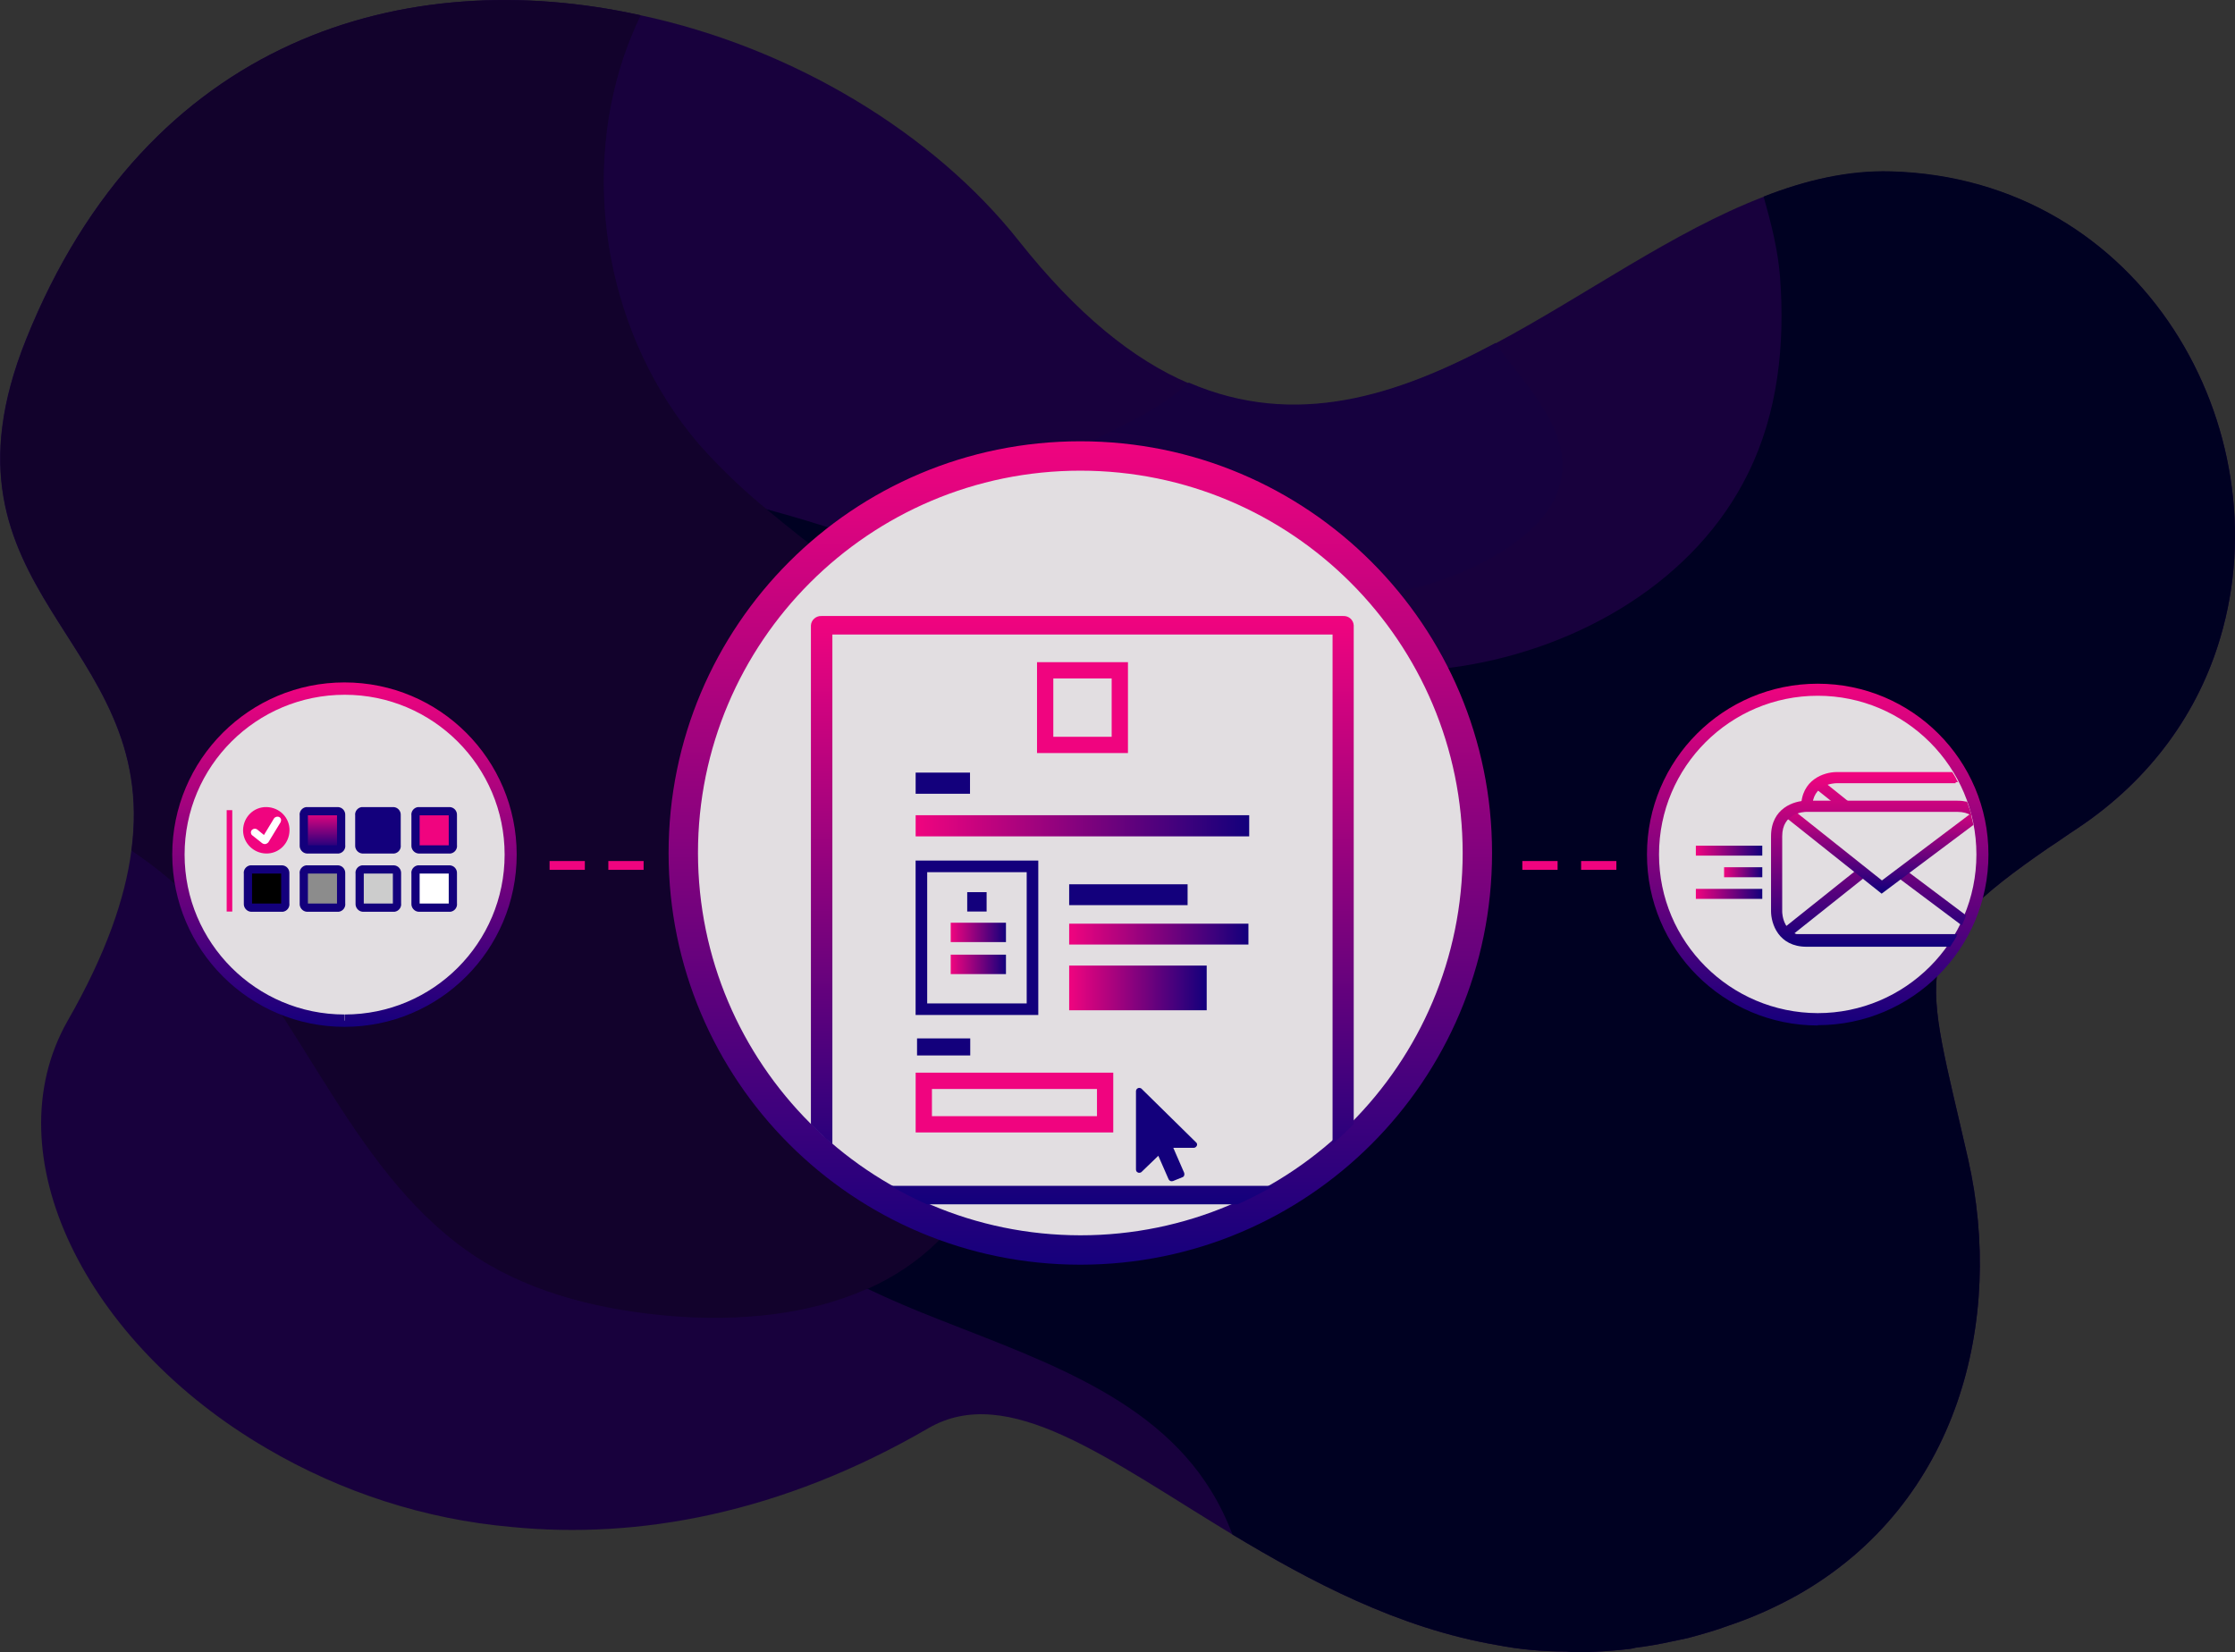<?xml version="1.0" encoding="utf-8"?>
<!-- Generator: Adobe Illustrator 25.0.1, SVG Export Plug-In . SVG Version: 6.00 Build 0)  -->
<svg version="1.1" id="Layer_1" xmlns="http://www.w3.org/2000/svg" xmlns:xlink="http://www.w3.org/1999/xlink" x="0px" y="0px"
	 viewBox="0 0 760.5 562.3" style="enable-background:new 0 0 760.5 562.3;" xml:space="preserve">
<rect x="0" y="0" width="760.5" height="562.3" fill="#333333" stroke="none"/>
<style type="text/css">
	.st0{fill:#18013D;}
	.st1{fill:#000122;}
	.st2{fill:#12022C;}
	.st3{fill:#16013F;}
	.st4{fill:#E2DEE1;}
	.st5{fill:url(#Path_13844_1_);}
	.st6{clip-path:url(#SVGID_2_);}
	.st7{fill:#13007C;}
	.st8{fill:#8C8C8C;}
	.st9{fill:url(#Path_13849_1_);}
	.st10{fill:#CCCCCC;}
	.st11{fill:#FFFFFF;}
	.st12{fill:#F0047F;}
	.st13{clip-path:url(#SVGID_4_);}
	.st14{fill:url(#Path_13861_1_);}
	.st15{fill:none;}
	.st16{clip-path:url(#SVGID_6_);}
	.st17{clip-path:url(#SVGID_8_);}
	.st18{fill:url(#Path_13866_1_);}
	.st19{clip-path:url(#SVGID_10_);}
	.st20{fill:url(#Path_13868_1_);}
	.st21{clip-path:url(#SVGID_12_);}
	.st22{fill:url(#Path_13871_1_);}
	.st23{fill:url(#Path_13873_1_);}
	.st24{clip-path:url(#SVGID_14_);}
	.st25{fill:url(#Path_13875_1_);}
	.st26{fill:url(#Rectangle_4519_1_);}
	.st27{fill:url(#Rectangle_4520_1_);}
	.st28{fill:url(#Rectangle_4521_1_);}
	.st29{fill:url(#Path_13877_1_);}
	.st30{clip-path:url(#SVGID_16_);}
	.st31{fill:url(#Path_13878_1_);}
	.st32{fill:url(#Rectangle_4523_1_);}
	.st33{fill:url(#Rectangle_4525_1_);}
	.st34{fill:url(#Rectangle_4526_1_);}
	.st35{fill:none;stroke:#F0047F;stroke-width:5.542;stroke-miterlimit:10;}
	.st36{fill:url(#Rectangle_4529_1_);}
	.st37{fill:url(#Rectangle_4531_1_);}
	.st38{fill:none;stroke:#13007C;stroke-width:3.946;stroke-miterlimit:10;}
	.st39{fill:none;stroke:#F0047F;stroke-width:3;stroke-dasharray:12,8;}
</style>
<g id="Group_7038" transform="translate(-276.115 -341.925)">
	<g id="Group_6979" transform="translate(276.115 341.925)">
		<path id="Path_13840" class="st0" d="M755.5,217c-7.3,24.8-23.2,48-48.8,65c-3.4,2.2-6.5,4.5-9.5,6.4
			c-49.1,33.8-42.4,40.4-27.5,106.1c12.3,54.4-3,117.1-58.1,148.3c-7.4,4.1-15.1,7.6-23.2,10.3c-4.5,1.7-9.2,3-14,4.3
			c-1.7,0.4-3.4,0.7-5.2,1.1c-4.1,0.9-8.4,1.7-12.7,2.2c-0.6,0.2-1.2,0.3-1.9,0.4c-4.9,0.6-9.7,0.9-14.6,1.1
			c-2.4,0.1-4.7,0.1-7.1-0.2c-7.9,0-15.8-0.7-23.5-2.2c-33.8-5.8-63.5-21.7-90-37.6c-42.6-25.8-76.4-51.9-103.5-36.2
			c-50.1,29.1-98.8,37.9-142,33.6c-29.3-2.6-57.7-11.8-83.1-26.7C29,456.9-2.8,392.8,23,347.4c13.3-23.2,19.6-42,21.7-57.9v-0.2
			c9.7-72.5-70.6-87.1-35.9-173.7C50.1,12.5,138.4-12.4,218,5.2c51.6,11,99.6,40,128.7,76.8c19.8,25,39,40.4,57.7,48.4
			c36.4,15.7,70.8,4.5,104.4-13.5c30.6-16.3,60.5-38.1,91.2-49.9c14.2-5.6,28.8-9,43.3-8.6C729.3,60.7,776.6,146.2,755.5,217z"/>
		<path id="Path_13841" class="st1" d="M755.5,217c-7.3,24.8-23.2,48-48.8,65c-3.4,2.2-6.5,4.5-9.5,6.4
			c-49.1,33.8-42.4,40.4-27.5,106.1c12.3,54.4-3,117.1-58.1,148.3c-7.4,4.1-15.1,7.6-23.2,10.3c-4.5,1.7-9.2,3-14,4.3
			c-1.7,0.4-3.4,0.7-5.2,1.1c-4.1,0.9-8.4,1.7-12.7,2.2c-0.6,0.2-1.2,0.3-1.9,0.4c-4.9,0.6-9.7,0.9-14.6,1.1
			c-2.4,0.1-4.7,0.1-7.1-0.2c-7.9,0-15.8-0.7-23.5-2.2c-33.8-5.8-63.5-21.7-90-37.6c-2-5.2-4.4-10.2-7.3-14.9
			c-20.7-33.8-62.8-46.1-99.6-61.1c-5.8-2.4-11.6-4.9-17.4-7.7H295c-57-26.5-108.7-69.3-136-124v-0.2c-2.3-4.3-4.3-8.7-6-13.3
			c-5.5-13.2-9.4-27-11.6-41.1c-3.9-23.9-2.2-50.6,13.1-69.3c24.1-29.3,69.5-27.3,106.1-17.4c0.2,0,0.4,0.2,0.6,0.2
			c34.2,9.2,67.1,22.8,100.5,34c0.2,0.2,0.2,0.2,0.4,0.2c4.9,1.7,9.7,3.4,14.6,4.9c3.2,0.9,6.4,1.9,9.5,2.8
			c36.1,10.6,74,17,111,11.4c40.4-6.3,79.8-29.1,97.7-65.8c10.1-20.5,12.5-43.7,10.8-66.5c-0.7-9.3-3-18.3-5.6-27.5
			c14.2-5.6,28.8-9,43.3-8.6C729.3,60.7,776.6,146.2,755.5,217z"/>
		<path id="Path_13842" class="st2" d="M318.9,422.7c-6.9,6.7-14.9,12-23.7,15.9H295c-20.2,9-43.7,11-65.9,9.3
			c-23.4-1.9-46.9-7.3-66.5-19.8c-42.2-27.3-58.5-80.9-93-117.5c-7.4-8-15.8-15.1-24.8-21.1v-0.2c9.7-72.5-70.6-87.1-35.9-173.7
			C50.1,12.5,138.4-12.4,218,5.2c-2.1,4.4-4,9-5.6,13.6c-15.1,44.3-5.2,96.4,25.2,132.1c7.2,8.2,15.1,15.7,23.5,22.6
			c28.4,23.9,61.6,43.7,76.6,77c9,20.2,10.3,43,10.6,65C349.1,353.8,346.2,396.2,318.9,422.7z"/>
		<path id="Path_13843" class="st3" d="M531.3,162.5c-1.7,11-10.8,19.2-20.2,25.2c-11.1,6.7-23.3,11.4-36.1,13.8
			c-12.5,2.2-25.4,2.2-37.7,4.7c-14,2.6-27.3,8.4-41.5,9.3c-3.2,0.2-6.5,0.2-9.7-0.2c-8.5-0.8-16.7-3.4-24.1-7.7
			c-0.2,0-0.2,0-0.4-0.2c-1.7-0.9-3.4-2.1-5-3.2c-7.5-5.2-14-13.3-14.2-22.4c-0.4-12.9,11.8-22.6,23.2-28.8
			c13.5-7.1,27.8-12.5,38.9-22.8c36.4,15.7,70.8,4.5,104.4-13.5c1.4,2.1,2.9,4.2,4.5,6.2C522.5,134.6,533.7,147.7,531.3,162.5z"/>
	</g>
	<g id="Group_7037" transform="translate(334.426 492.09)">
		<circle id="Ellipse_426" class="st4" cx="59" cy="141" r="58"/>
		<circle id="Ellipse_427" class="st4" cx="560" cy="141" r="57.1"/>
		<circle id="Ellipse_428" class="st4" cx="310.3" cy="139.2" r="138.1"/>
		<g id="Group_6993" transform="translate(0 82.057)">
			
				<linearGradient id="Path_13844_1_" gradientUnits="userSpaceOnUse" x1="65.131" y1="304.991" x2="65.131" y2="303.98" gradientTransform="matrix(117.212 0 0 -117.212 -7575.191 35748.633)">
				<stop  offset="0" style="stop-color:#F0047F"/>
				<stop  offset="1" style="stop-color:#13007C"/>
			</linearGradient>
			<path id="Path_13844" class="st5" d="M59,115.1V113c30.1,0,54.4-24.4,54.4-54.4S89,4.2,59,4.2C28.9,4.2,4.5,28.5,4.5,58.6l0,0
				c0,30,24.4,54.4,54.4,54.4v4.2C26.6,117.2,0.4,91,0.3,58.6C0.3,26.2,26.6,0,58.9,0c32.4,0,58.6,26.2,58.6,58.6c0,0,0,0,0,0
				c0,32.4-26.2,58.6-58.6,58.6V115.1z"/>
			<g id="Group_6992" transform="translate(0 2.117)">
				<g id="Group_6988">
					<g>
						<defs>
							<rect id="SVGID_1_" x="0" y="0" width="113.7" height="113.7"/>
						</defs>
						<clipPath id="SVGID_2_">
							<use xlink:href="#SVGID_1_"  style="overflow:visible;"/>
						</clipPath>
						<g id="Group_6987" class="st6">
							<path id="Path_13845" d="M38.8,65v-2c0,0,0-1.5-1-1.5H27.1c0,0-1,0-1,1.5v10c0,0,0,1.5,1,1.5h10.7c0,0,1,0,1-1.5V65"/>
							<g id="Group_6980" transform="translate(24.654 60.124)">
								<path id="Path_13846" class="st7" d="M13.1,15.8H2.4C1,15.7-0.1,14.4,0,13c0,0,0-0.1,0-0.1v-10C-0.2,1.5,0.8,0.2,2.2,0
									c0.1,0,0.1,0,0.2,0h10.7c1.4,0.1,2.5,1.3,2.4,2.8c0,0,0,0.1,0,0.1v10c0.2,1.4-0.8,2.7-2.2,2.9
									C13.3,15.8,13.2,15.8,13.1,15.8z M2.8,13h9.9c0,0,0,0,0-0.1v-10c0,0,0,0,0-0.1H2.8c0,0,0,0,0,0.1L2.8,13
									C2.8,12.9,2.8,12.9,2.8,13L2.8,13z"/>
							</g>
							<path id="Path_13847" class="st8" d="M57.8,65v-2c0,0,0-1.5-1-1.5H46.1c0,0-1,0-1,1.5v10c0,0,0,1.5,1,1.5h10.7c0,0,1,0,1-1.5
								V65"/>
							<g id="Group_6981" transform="translate(43.662 60.124)">
								<path id="Path_13848" class="st7" d="M13.1,15.8H2.4C1,15.7-0.1,14.4,0,13c0,0,0-0.1,0-0.1v-10C-0.2,1.5,0.8,0.2,2.2,0
									c0.1,0,0.1,0,0.2,0h10.7c1.4,0.1,2.5,1.3,2.4,2.8c0,0,0,0.1,0,0.1v10c0.2,1.4-0.8,2.7-2.2,2.9
									C13.3,15.8,13.2,15.8,13.1,15.8z M2.8,13h9.9c0,0,0,0,0-0.1v-10c0,0,0,0,0-0.1H2.8c0,0,0,0,0,0.1L2.8,13
									C2.8,12.9,2.8,12.9,2.8,13L2.8,13z"/>
							</g>
							
								<linearGradient id="Path_13849_1_" gradientUnits="userSpaceOnUse" x1="56.473" y1="304.591" x2="56.473" y2="303.591" gradientTransform="matrix(12.762 0 0 -12.957 -669.259 3988.299)">
								<stop  offset="0" style="stop-color:#F0047F"/>
								<stop  offset="1" style="stop-color:#13007C"/>
							</linearGradient>
							<path id="Path_13849" class="st9" d="M57.8,45.1v-2c0,0,0-1.5-1-1.5H46.1c0,0-1,0-1,1.5v10c0,0,0,1.5,1,1.5h10.7
								c0,0,1,0,1-1.5V45.1"/>
							<g id="Group_6982" transform="translate(43.662 40.305)">
								<path id="Path_13850" class="st7" d="M13.1,15.8H2.4C1,15.7-0.1,14.4,0,13c0,0,0-0.1,0-0.1v-10C-0.2,1.5,0.8,0.2,2.2,0
									c0.1,0,0.1,0,0.2,0h10.7c1.4,0.1,2.5,1.3,2.4,2.8c0,0,0,0.1,0,0.1v10c0.2,1.4-0.8,2.7-2.2,2.9
									C13.3,15.8,13.2,15.8,13.1,15.8z M2.8,13h9.9c0,0,0,0,0-0.1v-10c0,0,0,0,0-0.1H2.8c0,0,0,0,0,0.1L2.8,13
									C2.8,12.9,2.8,12.9,2.8,13L2.8,13z"/>
							</g>
							<path id="Path_13851" class="st10" d="M76.8,65v-2c0,0,0-1.5-1-1.5H65.1c0,0-1,0-1,1.5v10c0,0,0,1.5,1,1.5h10.7
								c0,0,1,0,1-1.5L76.8,65"/>
							<g id="Group_6983" transform="translate(62.671 60.124)">
								<path id="Path_13852" class="st7" d="M13.1,15.8H2.4C1,15.7-0.1,14.4,0,13c0,0,0-0.1,0-0.1v-10C-0.2,1.5,0.8,0.2,2.2,0
									c0.1,0,0.1,0,0.2,0h10.7c1.4,0.1,2.5,1.3,2.4,2.8c0,0,0,0.1,0,0.1v10c0.2,1.4-0.8,2.7-2.2,2.9
									C13.3,15.8,13.2,15.8,13.1,15.8z M2.8,13h9.9c0,0,0,0,0-0.1v-10c0,0,0,0,0-0.1H2.8c0,0,0,0,0,0.1L2.8,13
									C2.8,12.9,2.8,12.9,2.8,13L2.8,13z"/>
							</g>
							<path id="Path_13853" class="st7" d="M76.7,45.1v-2c0,0,0-1.5-1-1.5H65c0,0-1,0-1,1.5v10c0,0,0,1.5,1,1.5h10.7c0,0,1,0,1-1.5
								L76.7,45.1"/>
							<g id="Group_6984" transform="translate(62.545 40.305)">
								<path id="Path_13854" class="st7" d="M13.1,15.8H2.4C1,15.7-0.1,14.4,0,13c0,0,0-0.1,0-0.1v-10C-0.2,1.5,0.8,0.2,2.2,0
									c0.1,0,0.1,0,0.2,0h10.7c1.4,0.1,2.5,1.3,2.4,2.8c0,0,0,0.1,0,0.1v10c0.2,1.4-0.8,2.7-2.2,2.9
									C13.3,15.8,13.2,15.8,13.1,15.8z M2.8,13h9.9c0,0,0,0,0-0.1v-10c0,0,0,0,0-0.1H2.8c0,0,0,0,0,0.1L2.8,13
									C2.8,12.9,2.8,12.9,2.8,13z"/>
							</g>
							<path id="Path_13855" class="st11" d="M95.8,65v-2c0,0,0-1.5-1-1.5H84.1c0,0-1,0-1,1.5v10c0,0,0,1.5,1,1.5h10.7
								c0,0,1,0,1-1.5V65"/>
							<g id="Group_6985" transform="translate(81.68 60.124)">
								<path id="Path_13856" class="st7" d="M13.1,15.8H2.4C1,15.7-0.1,14.4,0,13c0,0,0-0.1,0-0.1v-10C-0.2,1.5,0.8,0.2,2.2,0
									c0.1,0,0.1,0,0.2,0h10.7c1.4,0.1,2.5,1.3,2.4,2.8c0,0,0,0.1,0,0.1v10c0.2,1.4-0.8,2.7-2.2,2.9
									C13.3,15.8,13.2,15.8,13.1,15.8z M2.8,13h9.9c0,0,0,0,0-0.1v-10c0,0,0,0,0-0.1H2.8c0,0,0,0,0,0.1L2.8,13
									C2.8,12.9,2.8,12.9,2.8,13z"/>
							</g>
							<path id="Path_13857" class="st12" d="M95.8,45.1v-2c0,0,0-1.5-1-1.5H84.1c0,0-1,0-1,1.5v10c0,0,0,1.5,1,1.5h10.7
								c0,0,1,0,1-1.5V45.1"/>
							<g id="Group_6986" transform="translate(81.68 40.305)">
								<path id="Path_13858" class="st7" d="M13.1,15.8H2.4C1,15.7-0.1,14.4,0,13c0,0,0-0.1,0-0.1v-10C-0.2,1.5,0.8,0.2,2.2,0
									c0.1,0,0.1,0,0.2,0h10.7c1.4,0.1,2.5,1.3,2.4,2.8c0,0,0,0.1,0,0.1v10c0.2,1.4-0.8,2.7-2.2,2.9
									C13.3,15.8,13.2,15.8,13.1,15.8z M2.8,13h9.9c0,0,0,0,0-0.1v-10c0,0,0,0,0-0.1H2.8c0,0,0,0,0,0.1L2.8,13
									C2.8,12.9,2.8,12.9,2.8,13z"/>
							</g>
						</g>
					</g>
				</g>
				<g id="Group_6989" transform="translate(18.821 41.352)">
					<rect id="Rectangle_4517" x="0" y="0" class="st12" width="1.9" height="34.5"/>
				</g>
				<g id="Group_6991">
					<g>
						<defs>
							<rect id="SVGID_3_" x="0" y="0" width="113.7" height="113.7"/>
						</defs>
						<clipPath id="SVGID_4_">
							<use xlink:href="#SVGID_3_"  style="overflow:visible;"/>
						</clipPath>
						<g id="Group_6990" class="st13">
							<path id="Path_13859" class="st12" d="M32.2,56.1c4.4,0.1,7.9-3.4,8-7.8c0.1-4.4-3.4-7.9-7.8-8c-4.4-0.1-7.9,3.4-8,7.8
								c0,0,0,0.1,0,0.1C24.4,52.5,27.9,56,32.2,56.1"/>
							<path id="Path_13860" class="st11" d="M31.8,52.9c-0.3,0-0.6-0.1-0.9-0.3l-3.4-2.7c-0.5-0.4-0.6-1.2-0.2-1.7c0,0,0,0,0.1-0.1
								c0.5-0.5,1.3-0.6,1.9-0.1l2.2,1.8l3.4-5.6c0.4-0.6,1.2-0.8,1.8-0.5c0.6,0.3,0.8,1,0.5,1.6c0,0,0,0,0,0.1L33,52.3
								C32.7,52.6,32.3,52.9,31.8,52.9"/>
						</g>
					</g>
				</g>
			</g>
		</g>
		<g id="Group_7021" transform="translate(502.099 82.494)">
			
				<linearGradient id="Path_13861_1_" gradientUnits="userSpaceOnUse" x1="-436.976" y1="304.556" x2="-436.976" y2="303.545" gradientTransform="matrix(116.268 0 0 -116.268 50864.52 35410.121)">
				<stop  offset="0" style="stop-color:#F0047F"/>
				<stop  offset="1" style="stop-color:#13007C"/>
			</linearGradient>
			<path id="Path_13861" class="st14" d="M58.1,114.2v-2.1c29.8,0,54-24.2,54-54s-24.2-54-54-54c-29.8,0-54,24.2-54,54
				c0,29.8,24.2,53.9,54,54v4.2C26,116.3,0,90.2,0,58.1S26,0,58.1,0c32.1,0,58.1,26,58.1,58.1c0,32.1-26,58.1-58.1,58.1c0,0,0,0,0,0
				V114.2z"/>
			<g id="Group_7020" transform="translate(3.973 5.011)">
				<g id="Group_7019">
					<g id="Group_7018">
						<g id="Group_6995" transform="translate(0 0.001)">
							<g id="Group_6994">
								<path id="Path_13862" class="st15" d="M54.2,108.3c29.9,0,54.2-24.2,54.2-54.2S84.1,0,54.2,0C24.2,0,0,24.2,0,54.2
									C0,84.1,24.2,108.3,54.2,108.3"/>
							</g>
						</g>
						<g id="Group_6998">
							<g>
								<defs>
									<path id="SVGID_5_" d="M0,54.2c0,29.9,24.2,54.2,54.2,54.2s54.2-24.2,54.2-54.2S84.1,0,54.2,0h0C24.2,0,0,24.2,0,54.2"/>
								</defs>
								<clipPath id="SVGID_6_">
									<use xlink:href="#SVGID_5_"  style="overflow:visible;"/>
								</clipPath>
								<g id="Group_6997" class="st16">
									<g id="Group_6996" transform="translate(50.37 26.96)">
										<path id="Path_13863" class="st15" d="M10.2,0C10.2,0,0,0,0,10.2v25.6c0,0,0,10.2,10.2,10.2h51.3c0,0,10.2,0,10.2-10.2
											V10.2c0,0,0-10.2-10.2-10.2H10.2z"/>
									</g>
								</g>
							</g>
						</g>
						<g id="Group_7002" transform="translate(50.37 26.96)">
							<g>
								<defs>
									<path id="SVGID_7_" d="M10.2,0C10.2,0,0,0,0,10.2v25.6c0,0,0,10.2,10.2,10.2h44.5c5.5-15.1,4.1-32-4-45.9L10.2,0z"/>
								</defs>
								<clipPath id="SVGID_8_">
									<use xlink:href="#SVGID_7_"  style="overflow:visible;"/>
								</clipPath>
								<g id="Group_7001" class="st17">
									<g id="Group_6999" transform="translate(0.855 -0.346)">
										<path id="Path_13865" class="st15" d="M0,0l34.9,27.8L72,0L0,0z"/>
									</g>
									<g id="Group_7000" transform="translate(-4.37 -2.171)">
										
											<linearGradient id="Path_13866_1_" gradientUnits="userSpaceOnUse" x1="-487.382" y1="276.477" x2="-487.382" y2="271.857" gradientTransform="matrix(82.712 0 0 -12.988 40353.699 3590.732)">
											<stop  offset="0" style="stop-color:#F0047F"/>
											<stop  offset="1" style="stop-color:#13007C"/>
										</linearGradient>
										<path id="Path_13866" class="st18" d="M16.3,13L0,0h82.7L67.4,11.5l-2.2-2.9l6.6-4.9H10.4l8.1,6.5L16.3,13z"/>
									</g>
								</g>
							</g>
						</g>
						<g id="Group_7006">
							<g>
								<defs>
									<path id="SVGID_9_" d="M0,54.2c0,29.9,24.2,54.2,54.2,54.2s54.2-24.2,54.2-54.2S84.1,0,54.2,0h0C24.2,0,0,24.2,0,54.2"/>
								</defs>
								<clipPath id="SVGID_10_">
									<use xlink:href="#SVGID_9_"  style="overflow:visible;"/>
								</clipPath>
								<g id="Group_7005" class="st19">
									<g id="Group_7003" transform="translate(48.466 25.055)">
										
											<linearGradient id="Path_13868_1_" gradientUnits="userSpaceOnUse" x1="-490.709" y1="276.292" x2="-490.709" y2="271.442" gradientTransform="matrix(52.539 0 0 -12.073 25807.639 3336.325)">
											<stop  offset="0" style="stop-color:#F0047F"/>
											<stop  offset="1" style="stop-color:#13007C"/>
										</linearGradient>
										<path id="Path_13868" class="st20" d="M3.8,12.1H0C0,2.5,7.9,0,12.1,0h40.5v3.8H12.1C11.2,3.8,3.8,4.1,3.8,12.1z"/>
									</g>
									<g id="Group_7004" transform="translate(40.148 36.705)">
										<path id="Path_13869" class="st15" d="M10.2,0C10.2,0,0,0,0,10.2v25.6c0,0,0,10.2,10.2,10.2h51.3c0,0,10.2,0,10.2-10.2
											V10.2c0,0,0-10.2-10.2-10.2H10.2z"/>
									</g>
								</g>
							</g>
						</g>
						<g id="Group_7011" transform="translate(40.148 36.705)">
							<g>
								<defs>
									<path id="SVGID_11_" d="M10.2,0C10.2,0,0,0,0,10.2v25.6c0,0,0,10.2,10.2,10.2h49.9c8.3-13.6,10.3-30.1,5.4-45.2
										C64.2,0.2,62.8,0,61.4,0L10.2,0z"/>
								</defs>
								<clipPath id="SVGID_12_">
									<use xlink:href="#SVGID_11_"  style="overflow:visible;"/>
								</clipPath>
								<g id="Group_7010" class="st21">
									<g id="Group_7007" transform="translate(-4.814 21.203)">
										
											<linearGradient id="Path_13871_1_" gradientUnits="userSpaceOnUse" x1="-476.716" y1="243.641" x2="-476.716" y2="241.379" gradientTransform="matrix(82.71 0 0 -25.963 39470.566 6293.026)">
											<stop  offset="0" style="stop-color:#F0047F"/>
											<stop  offset="1" style="stop-color:#13007C"/>
										</linearGradient>
										<path id="Path_13871" class="st22" d="M82.7,26H0L32.2,0.3l2.3,2.9l-24,19.1h61.3L45.9,2.9L48.1,0L82.7,26z"/>
									</g>
									<g id="Group_7008" transform="translate(0.855 -0.346)">
										<path id="Path_13872" class="st15" d="M0,0l34.9,27.8L72,0H0z"/>
									</g>
									<g id="Group_7009" transform="translate(-4.37 -2.171)">
										
											<linearGradient id="Path_13873_1_" gradientUnits="userSpaceOnUse" x1="-477.16" y1="265.576" x2="-477.16" y2="264.597" gradientTransform="matrix(82.713 0 0 -31.94 39508.715 8482.584)">
											<stop  offset="0" style="stop-color:#F0047F"/>
											<stop  offset="1" style="stop-color:#13007C"/>
										</linearGradient>
										<path id="Path_13873" class="st23" d="M40.1,31.9L0,0h82.7L40.1,31.9z M10.4,3.7l29.8,23.7L71.8,3.6L10.4,3.7z"/>
									</g>
								</g>
							</g>
						</g>
						<g id="Group_7017">
							<g>
								<defs>
									<path id="SVGID_13_" d="M0,54.2c0,29.9,24.2,54.2,54.2,54.2s54.2-24.2,54.2-54.2S84.1,0,54.2,0h0C24.2,0,0,24.2,0,54.2"/>
								</defs>
								<clipPath id="SVGID_14_">
									<use xlink:href="#SVGID_13_"  style="overflow:visible;"/>
								</clipPath>
								<g id="Group_7016" class="st24">
									<g id="Group_7012" transform="translate(38.244 34.8)">
										
											<linearGradient id="Path_13875_1_" gradientUnits="userSpaceOnUse" x1="-479.772" y1="265.22" x2="-479.772" y2="264.047" gradientTransform="matrix(75.405 0 0 -49.708 36214.855 13174.259)">
											<stop  offset="0" style="stop-color:#F0047F"/>
											<stop  offset="1" style="stop-color:#13007C"/>
										</linearGradient>
										<path id="Path_13875" class="st25" d="M63.3,49.7H12.1C2.5,49.7,0,41.8,0,37.6V12.1C0,2.5,7.9,0,12.1,0h51.3
											c9.5,0,12.1,7.9,12.1,12.1v25.6C75.4,47.2,67.5,49.7,63.3,49.7z M12.1,3.8c-0.9,0-8.3,0.3-8.3,8.3v25.6
											c0,0.8,0.3,8.3,8.3,8.3h51.3c0.8,0,8.3-0.3,8.3-8.3V12.1c0-0.8-0.3-8.3-8.3-8.3L12.1,3.8z"/>
									</g>
									<g id="Group_7013" transform="translate(12.663 50.094)">
										
											<linearGradient id="Rectangle_4519_1_" gradientUnits="userSpaceOnUse" x1="-458.539" y1="256.115" x2="-457.539" y2="256.115" gradientTransform="matrix(22.576 0 0 -3.388 10351.967 869.412)">
											<stop  offset="0" style="stop-color:#F0047F"/>
											<stop  offset="1" style="stop-color:#13007C"/>
										</linearGradient>
										<rect id="Rectangle_4519" x="0" y="0" class="st26" width="22.6" height="3.4"/>
									</g>
									<g id="Group_7014" transform="translate(12.663 64.812)">
										
											<linearGradient id="Rectangle_4520_1_" gradientUnits="userSpaceOnUse" x1="-458.539" y1="241.397" x2="-457.539" y2="241.397" gradientTransform="matrix(22.576 0 0 -3.388 10351.967 819.547)">
											<stop  offset="0" style="stop-color:#F0047F"/>
											<stop  offset="1" style="stop-color:#13007C"/>
										</linearGradient>
										<rect id="Rectangle_4520" x="0" y="0" class="st27" width="22.6" height="3.4"/>
									</g>
									<g id="Group_7015" transform="translate(22.27 57.454)">
										
											<linearGradient id="Rectangle_4521_1_" gradientUnits="userSpaceOnUse" x1="-472.214" y1="248.755" x2="-471.214" y2="248.755" gradientTransform="matrix(12.969 0 0 -3.388 6124.147 844.476)">
											<stop  offset="0" style="stop-color:#F0047F"/>
											<stop  offset="1" style="stop-color:#13007C"/>
										</linearGradient>
										<rect id="Rectangle_4521" x="0" y="0" class="st28" width="13" height="3.4"/>
									</g>
								</g>
							</g>
						</g>
					</g>
				</g>
			</g>
		</g>
		<g id="Group_7036" transform="translate(169.188)">
			
				<linearGradient id="Path_13877_1_" gradientUnits="userSpaceOnUse" x1="-103.442" y1="386.924" x2="-103.442" y2="385.913" gradientTransform="matrix(280.25 0 0 -280.254 29129.594 108437.062)">
				<stop  offset="0" style="stop-color:#F0047F"/>
				<stop  offset="1" style="stop-color:#13007C"/>
			</linearGradient>
			<path id="Path_13877" class="st29" d="M140.1,275.2v-5c71.9,0,130.1-58.3,130.1-130.1S212,10,140.1,10C68.3,10,10,68.3,10,140.1
				c0.1,71.8,58.3,130,130.1,130.1v10C62.7,280.2,0,217.5,0,140.1S62.7,0,140.1,0s140.1,62.7,140.1,140.1c0,0,0,0,0,0
				c0,77.4-62.7,140.1-140.1,140.1V275.2z"/>
			<g id="Group_7035" transform="translate(10.538 10.431)">
				<g>
					<defs>
						<path id="SVGID_15_" d="M0,130.2c0,71.9,58.3,130.2,130.2,130.2s130.2-58.3,130.2-130.2C260.5,58.3,202.2,0,130.2,0
							C58.3,0,0,58.3,0,130.2"/>
					</defs>
					<clipPath id="SVGID_16_">
						<use xlink:href="#SVGID_15_"  style="overflow:visible;"/>
					</clipPath>
					<g id="Group_7034" class="st30">
						<g id="Group_7022" transform="translate(37.892 49.028)">
							
								<linearGradient id="Path_13878_1_" gradientUnits="userSpaceOnUse" x1="-152.1" y1="327.501" x2="-152.1" y2="326.501" gradientTransform="matrix(184.703 0 0 -200.224 28185.734 65573.523)">
								<stop  offset="0" style="stop-color:#F0047F"/>
								<stop  offset="1" style="stop-color:#13007C"/>
							</linearGradient>
							<path id="Path_13878" class="st31" d="M181.1,200.2H3.6c-1.9,0.1-3.5-1.3-3.6-3.2V3.2C0.1,1.3,1.8-0.1,3.6,0h177.5
								c1.9-0.1,3.5,1.3,3.6,3.2V197C184.6,198.9,182.9,200.3,181.1,200.2z M7.3,193.9h170.2V6.3H7.3V193.9z"/>
						</g>
						<g id="Group_7023" transform="translate(73.527 102.305)">
							<rect id="Rectangle_4522" x="0" y="0" class="st7" width="18.5" height="7.2"/>
						</g>
						<g id="Group_7024" transform="translate(73.527 116.809)">
							
								<linearGradient id="Rectangle_4523_1_" gradientUnits="userSpaceOnUse" x1="-188.656" y1="262.56" x2="-187.656" y2="262.56" gradientTransform="matrix(113.508 0 0 -7.216 21414.016 1898.237)">
								<stop  offset="0" style="stop-color:#F0047F"/>
								<stop  offset="1" style="stop-color:#13007C"/>
							</linearGradient>
							<rect id="Rectangle_4523" x="0" y="0" class="st32" width="113.5" height="7.2"/>
						</g>
						<g id="Group_7028" transform="translate(125.765 140.311)">
							<g id="Group_7025">
								<rect id="Rectangle_4524" x="0" y="0" class="st7" width="40.3" height="7.1"/>
							</g>
							<g id="Group_7026" transform="translate(0 13.42)">
								
									<linearGradient id="Rectangle_4525_1_" gradientUnits="userSpaceOnUse" x1="-241.834" y1="225.672" x2="-240.834" y2="225.672" gradientTransform="matrix(61.02 0 0 -7.145 14756.719 1615.998)">
									<stop  offset="0" style="stop-color:#F0047F"/>
									<stop  offset="1" style="stop-color:#13007C"/>
								</linearGradient>
								<rect id="Rectangle_4525" x="0" y="0" class="st33" width="61" height="7.1"/>
							</g>
							<g id="Group_7027" transform="translate(0 27.678)">
								
									<linearGradient id="Rectangle_4526_1_" gradientUnits="userSpaceOnUse" x1="-242.454" y1="209.557" x2="-241.454" y2="209.557" gradientTransform="matrix(46.765 0 0 -15.229 11338.341 3198.952)">
									<stop  offset="0" style="stop-color:#F0047F"/>
									<stop  offset="1" style="stop-color:#13007C"/>
								</linearGradient>
								<rect id="Rectangle_4526" x="0" y="0" class="st34" width="46.8" height="15.2"/>
							</g>
						</g>
						<g id="Group_7029" transform="translate(74.004 192.758)">
							<rect id="Rectangle_4527" x="0" y="0" class="st7" width="18.1" height="5.8"/>
						</g>
						<rect id="Rectangle_4528" x="117.6" y="67.5" class="st35" width="25.4" height="25.4"/>
						<g id="Group_7033" transform="translate(75.486 134.221)">
							<g id="Group_7030" transform="translate(9.973 19.176)">
								
									<linearGradient id="Rectangle_4529_1_" gradientUnits="userSpaceOnUse" x1="-206.096" y1="226.306" x2="-205.096" y2="226.306" gradientTransform="matrix(18.788 0 0 -6.58 3872.131 1492.386)">
									<stop  offset="0" style="stop-color:#F0047F"/>
									<stop  offset="1" style="stop-color:#13007C"/>
								</linearGradient>
								<rect id="Rectangle_4529" x="0" y="0" class="st36" width="18.8" height="6.6"/>
							</g>
							<g id="Group_7031" transform="translate(15.591 8.774)">
								<rect id="Rectangle_4530" x="0" y="0" class="st7" width="6.6" height="6.6"/>
							</g>
							<g id="Group_7032" transform="translate(9.973 30.055)">
								
									<linearGradient id="Rectangle_4531_1_" gradientUnits="userSpaceOnUse" x1="-206.096" y1="215.427" x2="-205.096" y2="215.427" gradientTransform="matrix(18.788 0 0 -6.58 3872.131 1420.802)">
									<stop  offset="0" style="stop-color:#F0047F"/>
									<stop  offset="1" style="stop-color:#13007C"/>
								</linearGradient>
								<rect id="Rectangle_4531" x="0" y="0" class="st37" width="18.8" height="6.6"/>
							</g>
							<rect id="Rectangle_4532" x="0" y="0" class="st38" width="37.8" height="48.6"/>
						</g>
						<rect id="Rectangle_4533" x="76.3" y="207.2" class="st35" width="61.7" height="14.8"/>
						<path id="Path_13879" class="st7" d="M150.4,209.9c-0.2-0.2-0.5-0.3-0.8-0.3c-0.1,0-0.3,0-0.4,0.1c-0.4,0.1-0.7,0.6-0.7,1
							v26.7c0,0.5,0.3,0.9,0.7,1c0.1,0.1,0.3,0.1,0.4,0.1c0.3,0,0.6-0.1,0.8-0.3l5.7-5.5l3.5,8c0.3,0.6,0.9,0.8,1.5,0.6l3.2-1.3
							c0.3-0.1,0.5-0.3,0.6-0.6c0.1-0.3,0.1-0.6,0-0.9l-3.7-8.5h6.9c0.5,0,0.9-0.3,1.1-0.7c0.2-0.4,0.1-0.9-0.3-1.2L150.4,209.9z"/>
					</g>
				</g>
			</g>
		</g>
	</g>
</g>
<line id="Line_246" class="st39" x1="219" y1="294.5" x2="183" y2="294.5"/>
<line id="Line_250" class="st39" x1="550" y1="294.5" x2="514" y2="294.5"/>
</svg>
